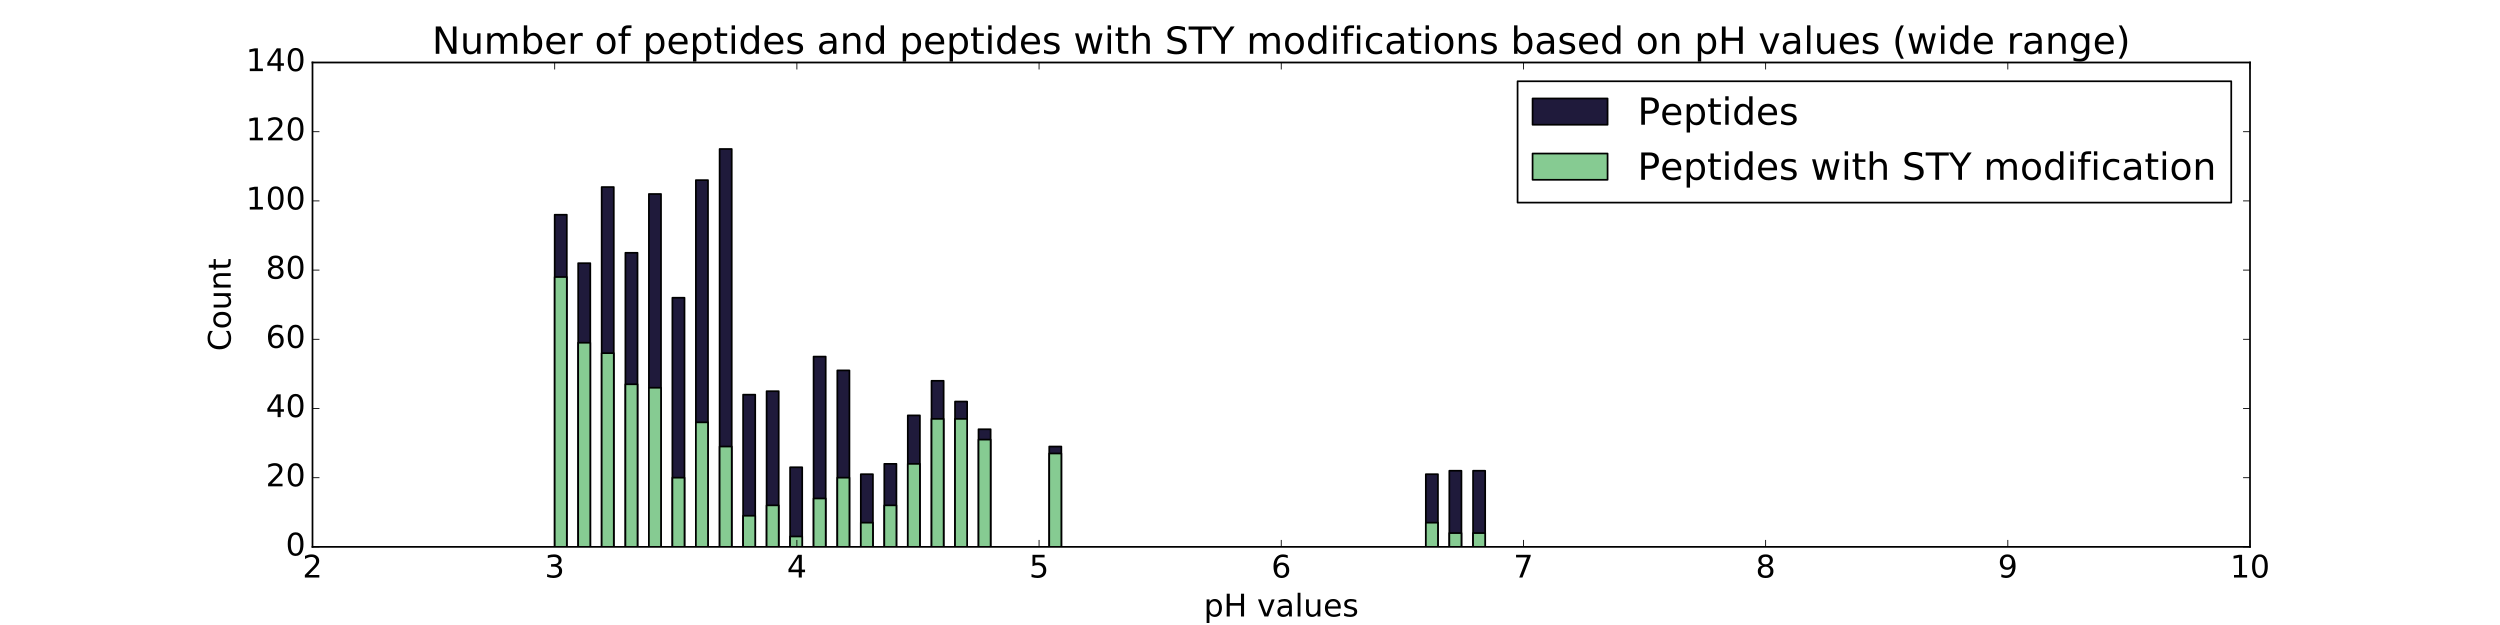 <?xml version="1.0" encoding="utf-8" standalone="no"?>
<!DOCTYPE svg PUBLIC "-//W3C//DTD SVG 1.1//EN"
  "http://www.w3.org/Graphics/SVG/1.1/DTD/svg11.dtd">
<!-- Created with matplotlib (http://matplotlib.org/) -->
<svg height="360pt" version="1.1" viewBox="0 0 1440 360" width="1440pt" xmlns="http://www.w3.org/2000/svg" xmlns:xlink="http://www.w3.org/1999/xlink">
 <defs>
  <style type="text/css">
*{stroke-linecap:butt;stroke-linejoin:round;stroke-miterlimit:100000;}
  </style>
 </defs>
 <g id="figure_1">
  <g id="patch_1">
   <path d="M 0 360 
L 1440 360 
L 1440 0 
L 0 0 
z
" style="fill:#ffffff;"/>
  </g>
  <g id="axes_1">
   <g id="patch_2">
    <path d="M 180 315 
L 1296 315 
L 1296 36 
L 180 36 
z
" style="fill:#ffffff;"/>
   </g>
   <g id="patch_3">
    <path clip-path="url(#p0c23fe04a4)" d="M 319.5 315 
L 326.475 315 
L 326.475 123.686 
L 319.5 123.686 
z
" style="fill:#1f1a3b;stroke:#000000;stroke-linejoin:miter;"/>
   </g>
   <g id="patch_4">
    <path clip-path="url(#p0c23fe04a4)" d="M 333.031 315 
L 340.007 315 
L 340.007 151.586 
L 333.031 151.586 
z
" style="fill:#1f1a3b;stroke:#000000;stroke-linejoin:miter;"/>
   </g>
   <g id="patch_5">
    <path clip-path="url(#p0c23fe04a4)" d="M 346.563 315 
L 353.538 315 
L 353.538 107.743 
L 346.563 107.743 
z
" style="fill:#1f1a3b;stroke:#000000;stroke-linejoin:miter;"/>
   </g>
   <g id="patch_6">
    <path clip-path="url(#p0c23fe04a4)" d="M 360.234 315 
L 367.209 315 
L 367.209 145.607 
L 360.234 145.607 
z
" style="fill:#1f1a3b;stroke:#000000;stroke-linejoin:miter;"/>
   </g>
   <g id="patch_7">
    <path clip-path="url(#p0c23fe04a4)" d="M 373.765 315 
L 380.74 315 
L 380.74 111.729 
L 373.765 111.729 
z
" style="fill:#1f1a3b;stroke:#000000;stroke-linejoin:miter;"/>
   </g>
   <g id="patch_8">
    <path clip-path="url(#p0c23fe04a4)" d="M 387.297 315 
L 394.272 315 
L 394.272 171.514 
L 387.297 171.514 
z
" style="fill:#1f1a3b;stroke:#000000;stroke-linejoin:miter;"/>
   </g>
   <g id="patch_9">
    <path clip-path="url(#p0c23fe04a4)" d="M 400.829 315 
L 407.803 315 
L 407.803 103.757 
L 400.829 103.757 
z
" style="fill:#1f1a3b;stroke:#000000;stroke-linejoin:miter;"/>
   </g>
   <g id="patch_10">
    <path clip-path="url(#p0c23fe04a4)" d="M 414.5 315 
L 421.474 315 
L 421.474 85.821 
L 414.5 85.821 
z
" style="fill:#1f1a3b;stroke:#000000;stroke-linejoin:miter;"/>
   </g>
   <g id="patch_11">
    <path clip-path="url(#p0c23fe04a4)" d="M 428.031 315 
L 435.006 315 
L 435.006 227.314 
L 428.031 227.314 
z
" style="fill:#1f1a3b;stroke:#000000;stroke-linejoin:miter;"/>
   </g>
   <g id="patch_12">
    <path clip-path="url(#p0c23fe04a4)" d="M 441.562 315 
L 448.538 315 
L 448.538 225.321 
L 441.562 225.321 
z
" style="fill:#1f1a3b;stroke:#000000;stroke-linejoin:miter;"/>
   </g>
   <g id="patch_13">
    <path clip-path="url(#p0c23fe04a4)" d="M 455.094 315 
L 462.069 315 
L 462.069 269.164 
L 455.094 269.164 
z
" style="fill:#1f1a3b;stroke:#000000;stroke-linejoin:miter;"/>
   </g>
   <g id="patch_14">
    <path clip-path="url(#p0c23fe04a4)" d="M 468.625 315 
L 475.601 315 
L 475.601 205.393 
L 468.625 205.393 
z
" style="fill:#1f1a3b;stroke:#000000;stroke-linejoin:miter;"/>
   </g>
   <g id="patch_15">
    <path clip-path="url(#p0c23fe04a4)" d="M 482.296 315 
L 489.272 315 
L 489.272 213.364 
L 482.296 213.364 
z
" style="fill:#1f1a3b;stroke:#000000;stroke-linejoin:miter;"/>
   </g>
   <g id="patch_16">
    <path clip-path="url(#p0c23fe04a4)" d="M 495.828 315 
L 502.803 315 
L 502.803 273.15 
L 495.828 273.15 
z
" style="fill:#1f1a3b;stroke:#000000;stroke-linejoin:miter;"/>
   </g>
   <g id="patch_17">
    <path clip-path="url(#p0c23fe04a4)" d="M 509.36 315 
L 516.335 315 
L 516.335 267.171 
L 509.36 267.171 
z
" style="fill:#1f1a3b;stroke:#000000;stroke-linejoin:miter;"/>
   </g>
   <g id="patch_18">
    <path clip-path="url(#p0c23fe04a4)" d="M 522.891 315 
L 529.866 315 
L 529.866 239.271 
L 522.891 239.271 
z
" style="fill:#1f1a3b;stroke:#000000;stroke-linejoin:miter;"/>
   </g>
   <g id="patch_19">
    <path clip-path="url(#p0c23fe04a4)" d="M 536.562 315 
L 543.537 315 
L 543.537 219.343 
L 536.562 219.343 
z
" style="fill:#1f1a3b;stroke:#000000;stroke-linejoin:miter;"/>
   </g>
   <g id="patch_20">
    <path clip-path="url(#p0c23fe04a4)" d="M 550.093 315 
L 557.068 315 
L 557.068 231.3 
L 550.093 231.3 
z
" style="fill:#1f1a3b;stroke:#000000;stroke-linejoin:miter;"/>
   </g>
   <g id="patch_21">
    <path clip-path="url(#p0c23fe04a4)" d="M 563.625 315 
L 570.6 315 
L 570.6 247.243 
L 563.625 247.243 
z
" style="fill:#1f1a3b;stroke:#000000;stroke-linejoin:miter;"/>
   </g>
   <g id="patch_22">
    <path clip-path="url(#p0c23fe04a4)" d="M 577.157 315 
L 584.131 315 
L 584.131 315 
L 577.157 315 
z
" style="fill:#1f1a3b;stroke:#000000;stroke-linejoin:miter;"/>
   </g>
   <g id="patch_23">
    <path clip-path="url(#p0c23fe04a4)" d="M 590.688 315 
L 597.663 315 
L 597.663 315 
L 590.688 315 
z
" style="fill:#1f1a3b;stroke:#000000;stroke-linejoin:miter;"/>
   </g>
   <g id="patch_24">
    <path clip-path="url(#p0c23fe04a4)" d="M 604.359 315 
L 611.334 315 
L 611.334 257.207 
L 604.359 257.207 
z
" style="fill:#1f1a3b;stroke:#000000;stroke-linejoin:miter;"/>
   </g>
   <g id="patch_25">
    <path clip-path="url(#p0c23fe04a4)" d="M 617.89 315 
L 624.865 315 
L 624.865 315 
L 617.89 315 
z
" style="fill:#1f1a3b;stroke:#000000;stroke-linejoin:miter;"/>
   </g>
   <g id="patch_26">
    <path clip-path="url(#p0c23fe04a4)" d="M 631.422 315 
L 638.397 315 
L 638.397 315 
L 631.422 315 
z
" style="fill:#1f1a3b;stroke:#000000;stroke-linejoin:miter;"/>
   </g>
   <g id="patch_27">
    <path clip-path="url(#p0c23fe04a4)" d="M 644.953 315 
L 651.928 315 
L 651.928 315 
L 644.953 315 
z
" style="fill:#1f1a3b;stroke:#000000;stroke-linejoin:miter;"/>
   </g>
   <g id="patch_28">
    <path clip-path="url(#p0c23fe04a4)" d="M 658.625 315 
L 665.6 315 
L 665.6 315 
L 658.625 315 
z
" style="fill:#1f1a3b;stroke:#000000;stroke-linejoin:miter;"/>
   </g>
   <g id="patch_29">
    <path clip-path="url(#p0c23fe04a4)" d="M 672.156 315 
L 679.131 315 
L 679.131 315 
L 672.156 315 
z
" style="fill:#1f1a3b;stroke:#000000;stroke-linejoin:miter;"/>
   </g>
   <g id="patch_30">
    <path clip-path="url(#p0c23fe04a4)" d="M 685.688 315 
L 692.663 315 
L 692.663 315 
L 685.688 315 
z
" style="fill:#1f1a3b;stroke:#000000;stroke-linejoin:miter;"/>
   </g>
   <g id="patch_31">
    <path clip-path="url(#p0c23fe04a4)" d="M 699.219 315 
L 706.194 315 
L 706.194 315 
L 699.219 315 
z
" style="fill:#1f1a3b;stroke:#000000;stroke-linejoin:miter;"/>
   </g>
   <g id="patch_32">
    <path clip-path="url(#p0c23fe04a4)" d="M 712.75 315 
L 719.726 315 
L 719.726 315 
L 712.75 315 
z
" style="fill:#1f1a3b;stroke:#000000;stroke-linejoin:miter;"/>
   </g>
   <g id="patch_33">
    <path clip-path="url(#p0c23fe04a4)" d="M 726.422 315 
L 733.396 315 
L 733.396 315 
L 726.422 315 
z
" style="fill:#1f1a3b;stroke:#000000;stroke-linejoin:miter;"/>
   </g>
   <g id="patch_34">
    <path clip-path="url(#p0c23fe04a4)" d="M 739.953 315 
L 746.928 315 
L 746.928 315 
L 739.953 315 
z
" style="fill:#1f1a3b;stroke:#000000;stroke-linejoin:miter;"/>
   </g>
   <g id="patch_35">
    <path clip-path="url(#p0c23fe04a4)" d="M 753.485 315 
L 760.46 315 
L 760.46 315 
L 753.485 315 
z
" style="fill:#1f1a3b;stroke:#000000;stroke-linejoin:miter;"/>
   </g>
   <g id="patch_36">
    <path clip-path="url(#p0c23fe04a4)" d="M 767.016 315 
L 773.991 315 
L 773.991 315 
L 767.016 315 
z
" style="fill:#1f1a3b;stroke:#000000;stroke-linejoin:miter;"/>
   </g>
   <g id="patch_37">
    <path clip-path="url(#p0c23fe04a4)" d="M 780.687 315 
L 787.662 315 
L 787.662 315 
L 780.687 315 
z
" style="fill:#1f1a3b;stroke:#000000;stroke-linejoin:miter;"/>
   </g>
   <g id="patch_38">
    <path clip-path="url(#p0c23fe04a4)" d="M 794.218 315 
L 801.193 315 
L 801.193 315 
L 794.218 315 
z
" style="fill:#1f1a3b;stroke:#000000;stroke-linejoin:miter;"/>
   </g>
   <g id="patch_39">
    <path clip-path="url(#p0c23fe04a4)" d="M 807.75 315 
L 814.725 315 
L 814.725 315 
L 807.75 315 
z
" style="fill:#1f1a3b;stroke:#000000;stroke-linejoin:miter;"/>
   </g>
   <g id="patch_40">
    <path clip-path="url(#p0c23fe04a4)" d="M 821.282 315 
L 828.256 315 
L 828.256 273.15 
L 821.282 273.15 
z
" style="fill:#1f1a3b;stroke:#000000;stroke-linejoin:miter;"/>
   </g>
   <g id="patch_41">
    <path clip-path="url(#p0c23fe04a4)" d="M 834.813 315 
L 841.788 315 
L 841.788 271.157 
L 834.813 271.157 
z
" style="fill:#1f1a3b;stroke:#000000;stroke-linejoin:miter;"/>
   </g>
   <g id="patch_42">
    <path clip-path="url(#p0c23fe04a4)" d="M 848.484 315 
L 855.459 315 
L 855.459 271.157 
L 848.484 271.157 
z
" style="fill:#1f1a3b;stroke:#000000;stroke-linejoin:miter;"/>
   </g>
   <g id="patch_43">
    <path clip-path="url(#p0c23fe04a4)" d="M 862.015 315 
L 868.99 315 
L 868.99 315 
L 862.015 315 
z
" style="fill:#1f1a3b;stroke:#000000;stroke-linejoin:miter;"/>
   </g>
   <g id="patch_44">
    <path clip-path="url(#p0c23fe04a4)" d="M 875.547 315 
L 882.522 315 
L 882.522 315 
L 875.547 315 
z
" style="fill:#1f1a3b;stroke:#000000;stroke-linejoin:miter;"/>
   </g>
   <g id="patch_45">
    <path clip-path="url(#p0c23fe04a4)" d="M 889.078 315 
L 896.053 315 
L 896.053 315 
L 889.078 315 
z
" style="fill:#1f1a3b;stroke:#000000;stroke-linejoin:miter;"/>
   </g>
   <g id="patch_46">
    <path clip-path="url(#p0c23fe04a4)" d="M 902.75 315 
L 909.725 315 
L 909.725 315 
L 902.75 315 
z
" style="fill:#1f1a3b;stroke:#000000;stroke-linejoin:miter;"/>
   </g>
   <g id="patch_47">
    <path clip-path="url(#p0c23fe04a4)" d="M 916.281 315 
L 923.256 315 
L 923.256 315 
L 916.281 315 
z
" style="fill:#1f1a3b;stroke:#000000;stroke-linejoin:miter;"/>
   </g>
   <g id="patch_48">
    <path clip-path="url(#p0c23fe04a4)" d="M 929.812 315 
L 936.788 315 
L 936.788 315 
L 929.812 315 
z
" style="fill:#1f1a3b;stroke:#000000;stroke-linejoin:miter;"/>
   </g>
   <g id="patch_49">
    <path clip-path="url(#p0c23fe04a4)" d="M 943.344 315 
L 950.319 315 
L 950.319 315 
L 943.344 315 
z
" style="fill:#1f1a3b;stroke:#000000;stroke-linejoin:miter;"/>
   </g>
   <g id="patch_50">
    <path clip-path="url(#p0c23fe04a4)" d="M 956.875 315 
L 963.851 315 
L 963.851 315 
L 956.875 315 
z
" style="fill:#1f1a3b;stroke:#000000;stroke-linejoin:miter;"/>
   </g>
   <g id="patch_51">
    <path clip-path="url(#p0c23fe04a4)" d="M 970.547 315 
L 977.521 315 
L 977.521 315 
L 970.547 315 
z
" style="fill:#1f1a3b;stroke:#000000;stroke-linejoin:miter;"/>
   </g>
   <g id="patch_52">
    <path clip-path="url(#p0c23fe04a4)" d="M 984.078 315 
L 991.053 315 
L 991.053 315 
L 984.078 315 
z
" style="fill:#1f1a3b;stroke:#000000;stroke-linejoin:miter;"/>
   </g>
   <g id="patch_53">
    <path clip-path="url(#p0c23fe04a4)" d="M 997.61 315 
L 1004.585 315 
L 1004.585 315 
L 997.61 315 
z
" style="fill:#1f1a3b;stroke:#000000;stroke-linejoin:miter;"/>
   </g>
   <g id="patch_54">
    <path clip-path="url(#p0c23fe04a4)" d="M 1011.141 315 
L 1018.116 315 
L 1018.116 315 
L 1011.141 315 
z
" style="fill:#1f1a3b;stroke:#000000;stroke-linejoin:miter;"/>
   </g>
   <g id="patch_55">
    <path clip-path="url(#p0c23fe04a4)" d="M 1024.812 315 
L 1031.787 315 
L 1031.787 315 
L 1024.812 315 
z
" style="fill:#1f1a3b;stroke:#000000;stroke-linejoin:miter;"/>
   </g>
   <g id="patch_56">
    <path clip-path="url(#p0c23fe04a4)" d="M 1038.343 315 
L 1045.319 315 
L 1045.319 315 
L 1038.343 315 
z
" style="fill:#1f1a3b;stroke:#000000;stroke-linejoin:miter;"/>
   </g>
   <g id="patch_57">
    <path clip-path="url(#p0c23fe04a4)" d="M 1051.875 315 
L 1058.85 315 
L 1058.85 315 
L 1051.875 315 
z
" style="fill:#1f1a3b;stroke:#000000;stroke-linejoin:miter;"/>
   </g>
   <g id="patch_58">
    <path clip-path="url(#p0c23fe04a4)" d="M 1065.407 315 
L 1072.381 315 
L 1072.381 315 
L 1065.407 315 
z
" style="fill:#1f1a3b;stroke:#000000;stroke-linejoin:miter;"/>
   </g>
   <g id="patch_59">
    <path clip-path="url(#p0c23fe04a4)" d="M 1078.938 315 
L 1085.913 315 
L 1085.913 315 
L 1078.938 315 
z
" style="fill:#1f1a3b;stroke:#000000;stroke-linejoin:miter;"/>
   </g>
   <g id="patch_60">
    <path clip-path="url(#p0c23fe04a4)" d="M 1092.609 315 
L 1099.584 315 
L 1099.584 315 
L 1092.609 315 
z
" style="fill:#1f1a3b;stroke:#000000;stroke-linejoin:miter;"/>
   </g>
   <g id="patch_61">
    <path clip-path="url(#p0c23fe04a4)" d="M 1106.14 315 
L 1113.116 315 
L 1113.116 315 
L 1106.14 315 
z
" style="fill:#1f1a3b;stroke:#000000;stroke-linejoin:miter;"/>
   </g>
   <g id="patch_62">
    <path clip-path="url(#p0c23fe04a4)" d="M 1119.672 315 
L 1126.647 315 
L 1126.647 315 
L 1119.672 315 
z
" style="fill:#1f1a3b;stroke:#000000;stroke-linejoin:miter;"/>
   </g>
   <g id="patch_63">
    <path clip-path="url(#p0c23fe04a4)" d="M 319.5 315 
L 326.475 315 
L 326.475 159.557 
L 319.5 159.557 
z
" style="fill:#86cb92;stroke:#000000;stroke-linejoin:miter;"/>
   </g>
   <g id="patch_64">
    <path clip-path="url(#p0c23fe04a4)" d="M 333.031 315 
L 340.007 315 
L 340.007 197.421 
L 333.031 197.421 
z
" style="fill:#86cb92;stroke:#000000;stroke-linejoin:miter;"/>
   </g>
   <g id="patch_65">
    <path clip-path="url(#p0c23fe04a4)" d="M 346.563 315 
L 353.538 315 
L 353.538 203.4 
L 346.563 203.4 
z
" style="fill:#86cb92;stroke:#000000;stroke-linejoin:miter;"/>
   </g>
   <g id="patch_66">
    <path clip-path="url(#p0c23fe04a4)" d="M 360.234 315 
L 367.209 315 
L 367.209 221.336 
L 360.234 221.336 
z
" style="fill:#86cb92;stroke:#000000;stroke-linejoin:miter;"/>
   </g>
   <g id="patch_67">
    <path clip-path="url(#p0c23fe04a4)" d="M 373.765 315 
L 380.74 315 
L 380.74 223.329 
L 373.765 223.329 
z
" style="fill:#86cb92;stroke:#000000;stroke-linejoin:miter;"/>
   </g>
   <g id="patch_68">
    <path clip-path="url(#p0c23fe04a4)" d="M 387.297 315 
L 394.272 315 
L 394.272 275.143 
L 387.297 275.143 
z
" style="fill:#86cb92;stroke:#000000;stroke-linejoin:miter;"/>
   </g>
   <g id="patch_69">
    <path clip-path="url(#p0c23fe04a4)" d="M 400.829 315 
L 407.803 315 
L 407.803 243.257 
L 400.829 243.257 
z
" style="fill:#86cb92;stroke:#000000;stroke-linejoin:miter;"/>
   </g>
   <g id="patch_70">
    <path clip-path="url(#p0c23fe04a4)" d="M 414.5 315 
L 421.474 315 
L 421.474 257.207 
L 414.5 257.207 
z
" style="fill:#86cb92;stroke:#000000;stroke-linejoin:miter;"/>
   </g>
   <g id="patch_71">
    <path clip-path="url(#p0c23fe04a4)" d="M 428.031 315 
L 435.006 315 
L 435.006 297.064 
L 428.031 297.064 
z
" style="fill:#86cb92;stroke:#000000;stroke-linejoin:miter;"/>
   </g>
   <g id="patch_72">
    <path clip-path="url(#p0c23fe04a4)" d="M 441.562 315 
L 448.538 315 
L 448.538 291.086 
L 441.562 291.086 
z
" style="fill:#86cb92;stroke:#000000;stroke-linejoin:miter;"/>
   </g>
   <g id="patch_73">
    <path clip-path="url(#p0c23fe04a4)" d="M 455.094 315 
L 462.069 315 
L 462.069 309.021 
L 455.094 309.021 
z
" style="fill:#86cb92;stroke:#000000;stroke-linejoin:miter;"/>
   </g>
   <g id="patch_74">
    <path clip-path="url(#p0c23fe04a4)" d="M 468.625 315 
L 475.601 315 
L 475.601 287.1 
L 468.625 287.1 
z
" style="fill:#86cb92;stroke:#000000;stroke-linejoin:miter;"/>
   </g>
   <g id="patch_75">
    <path clip-path="url(#p0c23fe04a4)" d="M 482.296 315 
L 489.272 315 
L 489.272 275.143 
L 482.296 275.143 
z
" style="fill:#86cb92;stroke:#000000;stroke-linejoin:miter;"/>
   </g>
   <g id="patch_76">
    <path clip-path="url(#p0c23fe04a4)" d="M 495.828 315 
L 502.803 315 
L 502.803 301.05 
L 495.828 301.05 
z
" style="fill:#86cb92;stroke:#000000;stroke-linejoin:miter;"/>
   </g>
   <g id="patch_77">
    <path clip-path="url(#p0c23fe04a4)" d="M 509.36 315 
L 516.335 315 
L 516.335 291.086 
L 509.36 291.086 
z
" style="fill:#86cb92;stroke:#000000;stroke-linejoin:miter;"/>
   </g>
   <g id="patch_78">
    <path clip-path="url(#p0c23fe04a4)" d="M 522.891 315 
L 529.866 315 
L 529.866 267.171 
L 522.891 267.171 
z
" style="fill:#86cb92;stroke:#000000;stroke-linejoin:miter;"/>
   </g>
   <g id="patch_79">
    <path clip-path="url(#p0c23fe04a4)" d="M 536.562 315 
L 543.537 315 
L 543.537 241.264 
L 536.562 241.264 
z
" style="fill:#86cb92;stroke:#000000;stroke-linejoin:miter;"/>
   </g>
   <g id="patch_80">
    <path clip-path="url(#p0c23fe04a4)" d="M 550.093 315 
L 557.068 315 
L 557.068 241.264 
L 550.093 241.264 
z
" style="fill:#86cb92;stroke:#000000;stroke-linejoin:miter;"/>
   </g>
   <g id="patch_81">
    <path clip-path="url(#p0c23fe04a4)" d="M 563.625 315 
L 570.6 315 
L 570.6 253.221 
L 563.625 253.221 
z
" style="fill:#86cb92;stroke:#000000;stroke-linejoin:miter;"/>
   </g>
   <g id="patch_82">
    <path clip-path="url(#p0c23fe04a4)" d="M 577.157 315 
L 584.131 315 
L 584.131 315 
L 577.157 315 
z
" style="fill:#86cb92;stroke:#000000;stroke-linejoin:miter;"/>
   </g>
   <g id="patch_83">
    <path clip-path="url(#p0c23fe04a4)" d="M 590.688 315 
L 597.663 315 
L 597.663 315 
L 590.688 315 
z
" style="fill:#86cb92;stroke:#000000;stroke-linejoin:miter;"/>
   </g>
   <g id="patch_84">
    <path clip-path="url(#p0c23fe04a4)" d="M 604.359 315 
L 611.334 315 
L 611.334 261.193 
L 604.359 261.193 
z
" style="fill:#86cb92;stroke:#000000;stroke-linejoin:miter;"/>
   </g>
   <g id="patch_85">
    <path clip-path="url(#p0c23fe04a4)" d="M 617.89 315 
L 624.865 315 
L 624.865 315 
L 617.89 315 
z
" style="fill:#86cb92;stroke:#000000;stroke-linejoin:miter;"/>
   </g>
   <g id="patch_86">
    <path clip-path="url(#p0c23fe04a4)" d="M 631.422 315 
L 638.397 315 
L 638.397 315 
L 631.422 315 
z
" style="fill:#86cb92;stroke:#000000;stroke-linejoin:miter;"/>
   </g>
   <g id="patch_87">
    <path clip-path="url(#p0c23fe04a4)" d="M 644.953 315 
L 651.928 315 
L 651.928 315 
L 644.953 315 
z
" style="fill:#86cb92;stroke:#000000;stroke-linejoin:miter;"/>
   </g>
   <g id="patch_88">
    <path clip-path="url(#p0c23fe04a4)" d="M 658.625 315 
L 665.6 315 
L 665.6 315 
L 658.625 315 
z
" style="fill:#86cb92;stroke:#000000;stroke-linejoin:miter;"/>
   </g>
   <g id="patch_89">
    <path clip-path="url(#p0c23fe04a4)" d="M 672.156 315 
L 679.131 315 
L 679.131 315 
L 672.156 315 
z
" style="fill:#86cb92;stroke:#000000;stroke-linejoin:miter;"/>
   </g>
   <g id="patch_90">
    <path clip-path="url(#p0c23fe04a4)" d="M 685.688 315 
L 692.663 315 
L 692.663 315 
L 685.688 315 
z
" style="fill:#86cb92;stroke:#000000;stroke-linejoin:miter;"/>
   </g>
   <g id="patch_91">
    <path clip-path="url(#p0c23fe04a4)" d="M 699.219 315 
L 706.194 315 
L 706.194 315 
L 699.219 315 
z
" style="fill:#86cb92;stroke:#000000;stroke-linejoin:miter;"/>
   </g>
   <g id="patch_92">
    <path clip-path="url(#p0c23fe04a4)" d="M 712.75 315 
L 719.726 315 
L 719.726 315 
L 712.75 315 
z
" style="fill:#86cb92;stroke:#000000;stroke-linejoin:miter;"/>
   </g>
   <g id="patch_93">
    <path clip-path="url(#p0c23fe04a4)" d="M 726.422 315 
L 733.396 315 
L 733.396 315 
L 726.422 315 
z
" style="fill:#86cb92;stroke:#000000;stroke-linejoin:miter;"/>
   </g>
   <g id="patch_94">
    <path clip-path="url(#p0c23fe04a4)" d="M 739.953 315 
L 746.928 315 
L 746.928 315 
L 739.953 315 
z
" style="fill:#86cb92;stroke:#000000;stroke-linejoin:miter;"/>
   </g>
   <g id="patch_95">
    <path clip-path="url(#p0c23fe04a4)" d="M 753.485 315 
L 760.46 315 
L 760.46 315 
L 753.485 315 
z
" style="fill:#86cb92;stroke:#000000;stroke-linejoin:miter;"/>
   </g>
   <g id="patch_96">
    <path clip-path="url(#p0c23fe04a4)" d="M 767.016 315 
L 773.991 315 
L 773.991 315 
L 767.016 315 
z
" style="fill:#86cb92;stroke:#000000;stroke-linejoin:miter;"/>
   </g>
   <g id="patch_97">
    <path clip-path="url(#p0c23fe04a4)" d="M 780.687 315 
L 787.662 315 
L 787.662 315 
L 780.687 315 
z
" style="fill:#86cb92;stroke:#000000;stroke-linejoin:miter;"/>
   </g>
   <g id="patch_98">
    <path clip-path="url(#p0c23fe04a4)" d="M 794.218 315 
L 801.193 315 
L 801.193 315 
L 794.218 315 
z
" style="fill:#86cb92;stroke:#000000;stroke-linejoin:miter;"/>
   </g>
   <g id="patch_99">
    <path clip-path="url(#p0c23fe04a4)" d="M 807.75 315 
L 814.725 315 
L 814.725 315 
L 807.75 315 
z
" style="fill:#86cb92;stroke:#000000;stroke-linejoin:miter;"/>
   </g>
   <g id="patch_100">
    <path clip-path="url(#p0c23fe04a4)" d="M 821.282 315 
L 828.256 315 
L 828.256 301.05 
L 821.282 301.05 
z
" style="fill:#86cb92;stroke:#000000;stroke-linejoin:miter;"/>
   </g>
   <g id="patch_101">
    <path clip-path="url(#p0c23fe04a4)" d="M 834.813 315 
L 841.788 315 
L 841.788 307.029 
L 834.813 307.029 
z
" style="fill:#86cb92;stroke:#000000;stroke-linejoin:miter;"/>
   </g>
   <g id="patch_102">
    <path clip-path="url(#p0c23fe04a4)" d="M 848.484 315 
L 855.459 315 
L 855.459 307.029 
L 848.484 307.029 
z
" style="fill:#86cb92;stroke:#000000;stroke-linejoin:miter;"/>
   </g>
   <g id="patch_103">
    <path clip-path="url(#p0c23fe04a4)" d="M 862.015 315 
L 868.99 315 
L 868.99 315 
L 862.015 315 
z
" style="fill:#86cb92;stroke:#000000;stroke-linejoin:miter;"/>
   </g>
   <g id="patch_104">
    <path clip-path="url(#p0c23fe04a4)" d="M 875.547 315 
L 882.522 315 
L 882.522 315 
L 875.547 315 
z
" style="fill:#86cb92;stroke:#000000;stroke-linejoin:miter;"/>
   </g>
   <g id="patch_105">
    <path clip-path="url(#p0c23fe04a4)" d="M 889.078 315 
L 896.053 315 
L 896.053 315 
L 889.078 315 
z
" style="fill:#86cb92;stroke:#000000;stroke-linejoin:miter;"/>
   </g>
   <g id="patch_106">
    <path clip-path="url(#p0c23fe04a4)" d="M 902.75 315 
L 909.725 315 
L 909.725 315 
L 902.75 315 
z
" style="fill:#86cb92;stroke:#000000;stroke-linejoin:miter;"/>
   </g>
   <g id="patch_107">
    <path clip-path="url(#p0c23fe04a4)" d="M 916.281 315 
L 923.256 315 
L 923.256 315 
L 916.281 315 
z
" style="fill:#86cb92;stroke:#000000;stroke-linejoin:miter;"/>
   </g>
   <g id="patch_108">
    <path clip-path="url(#p0c23fe04a4)" d="M 929.812 315 
L 936.788 315 
L 936.788 315 
L 929.812 315 
z
" style="fill:#86cb92;stroke:#000000;stroke-linejoin:miter;"/>
   </g>
   <g id="patch_109">
    <path clip-path="url(#p0c23fe04a4)" d="M 943.344 315 
L 950.319 315 
L 950.319 315 
L 943.344 315 
z
" style="fill:#86cb92;stroke:#000000;stroke-linejoin:miter;"/>
   </g>
   <g id="patch_110">
    <path clip-path="url(#p0c23fe04a4)" d="M 956.875 315 
L 963.851 315 
L 963.851 315 
L 956.875 315 
z
" style="fill:#86cb92;stroke:#000000;stroke-linejoin:miter;"/>
   </g>
   <g id="patch_111">
    <path clip-path="url(#p0c23fe04a4)" d="M 970.547 315 
L 977.521 315 
L 977.521 315 
L 970.547 315 
z
" style="fill:#86cb92;stroke:#000000;stroke-linejoin:miter;"/>
   </g>
   <g id="patch_112">
    <path clip-path="url(#p0c23fe04a4)" d="M 984.078 315 
L 991.053 315 
L 991.053 315 
L 984.078 315 
z
" style="fill:#86cb92;stroke:#000000;stroke-linejoin:miter;"/>
   </g>
   <g id="patch_113">
    <path clip-path="url(#p0c23fe04a4)" d="M 997.61 315 
L 1004.585 315 
L 1004.585 315 
L 997.61 315 
z
" style="fill:#86cb92;stroke:#000000;stroke-linejoin:miter;"/>
   </g>
   <g id="patch_114">
    <path clip-path="url(#p0c23fe04a4)" d="M 1011.141 315 
L 1018.116 315 
L 1018.116 315 
L 1011.141 315 
z
" style="fill:#86cb92;stroke:#000000;stroke-linejoin:miter;"/>
   </g>
   <g id="patch_115">
    <path clip-path="url(#p0c23fe04a4)" d="M 1024.812 315 
L 1031.787 315 
L 1031.787 315 
L 1024.812 315 
z
" style="fill:#86cb92;stroke:#000000;stroke-linejoin:miter;"/>
   </g>
   <g id="patch_116">
    <path clip-path="url(#p0c23fe04a4)" d="M 1038.343 315 
L 1045.319 315 
L 1045.319 315 
L 1038.343 315 
z
" style="fill:#86cb92;stroke:#000000;stroke-linejoin:miter;"/>
   </g>
   <g id="patch_117">
    <path clip-path="url(#p0c23fe04a4)" d="M 1051.875 315 
L 1058.85 315 
L 1058.85 315 
L 1051.875 315 
z
" style="fill:#86cb92;stroke:#000000;stroke-linejoin:miter;"/>
   </g>
   <g id="patch_118">
    <path clip-path="url(#p0c23fe04a4)" d="M 1065.407 315 
L 1072.381 315 
L 1072.381 315 
L 1065.407 315 
z
" style="fill:#86cb92;stroke:#000000;stroke-linejoin:miter;"/>
   </g>
   <g id="patch_119">
    <path clip-path="url(#p0c23fe04a4)" d="M 1078.938 315 
L 1085.913 315 
L 1085.913 315 
L 1078.938 315 
z
" style="fill:#86cb92;stroke:#000000;stroke-linejoin:miter;"/>
   </g>
   <g id="patch_120">
    <path clip-path="url(#p0c23fe04a4)" d="M 1092.609 315 
L 1099.584 315 
L 1099.584 315 
L 1092.609 315 
z
" style="fill:#86cb92;stroke:#000000;stroke-linejoin:miter;"/>
   </g>
   <g id="patch_121">
    <path clip-path="url(#p0c23fe04a4)" d="M 1106.14 315 
L 1113.116 315 
L 1113.116 315 
L 1106.14 315 
z
" style="fill:#86cb92;stroke:#000000;stroke-linejoin:miter;"/>
   </g>
   <g id="patch_122">
    <path clip-path="url(#p0c23fe04a4)" d="M 1119.672 315 
L 1126.647 315 
L 1126.647 315 
L 1119.672 315 
z
" style="fill:#86cb92;stroke:#000000;stroke-linejoin:miter;"/>
   </g>
   <g id="patch_123">
    <path d="M 180 315 
L 180 36 
" style="fill:none;stroke:#000000;stroke-linecap:square;stroke-linejoin:miter;"/>
   </g>
   <g id="patch_124">
    <path d="M 180 315 
L 1296 315 
" style="fill:none;stroke:#000000;stroke-linecap:square;stroke-linejoin:miter;"/>
   </g>
   <g id="patch_125">
    <path d="M 180 36 
L 1296 36 
" style="fill:none;stroke:#000000;stroke-linecap:square;stroke-linejoin:miter;"/>
   </g>
   <g id="patch_126">
    <path d="M 1296 315 
L 1296 36 
" style="fill:none;stroke:#000000;stroke-linecap:square;stroke-linejoin:miter;"/>
   </g>
   <g id="matplotlib.axis_1">
    <g id="xtick_1">
     <g id="line2d_1">
      <defs>
       <path d="M 0 0 
L 0 -4 
" id="m5b30c340de" style="stroke:#000000;stroke-width:0.5;"/>
      </defs>
      <g>
       <use style="stroke:#000000;stroke-width:0.5;" x="180.0" xlink:href="#m5b30c340de" y="315.0"/>
      </g>
     </g>
     <g id="line2d_2">
      <defs>
       <path d="M 0 0 
L 0 4 
" id="mc7f92a5052" style="stroke:#000000;stroke-width:0.5;"/>
      </defs>
      <g>
       <use style="stroke:#000000;stroke-width:0.5;" x="180.0" xlink:href="#mc7f92a5052" y="36.0"/>
      </g>
     </g>
     <g id="text_1">
      <!-- 2 -->
      <defs>
       <path d="M 19.188 8.297 
L 53.609 8.297 
L 53.609 0 
L 7.328 0 
L 7.328 8.297 
Q 12.938 14.109 22.625 23.891 
Q 32.328 33.688 34.812 36.531 
Q 39.547 41.844 41.422 45.531 
Q 43.312 49.219 43.312 52.781 
Q 43.312 58.594 39.234 62.25 
Q 35.156 65.922 28.609 65.922 
Q 23.969 65.922 18.812 64.312 
Q 13.672 62.703 7.812 59.422 
L 7.812 69.391 
Q 13.766 71.781 18.938 73 
Q 24.125 74.219 28.422 74.219 
Q 39.75 74.219 46.484 68.547 
Q 53.219 62.891 53.219 53.422 
Q 53.219 48.922 51.531 44.891 
Q 49.859 40.875 45.406 35.406 
Q 44.188 33.984 37.641 27.219 
Q 31.109 20.453 19.188 8.297 
" id="BitstreamVeraSans-Roman-32"/>
      </defs>
      <g transform="translate(174.274 332.677)scale(0.18 -0.18)">
       <use xlink:href="#BitstreamVeraSans-Roman-32"/>
      </g>
     </g>
    </g>
    <g id="xtick_2">
     <g id="line2d_3">
      <g>
       <use style="stroke:#000000;stroke-width:0.5;" x="319.5" xlink:href="#m5b30c340de" y="315.0"/>
      </g>
     </g>
     <g id="line2d_4">
      <g>
       <use style="stroke:#000000;stroke-width:0.5;" x="319.5" xlink:href="#mc7f92a5052" y="36.0"/>
      </g>
     </g>
     <g id="text_2">
      <!-- 3 -->
      <defs>
       <path d="M 40.578 39.312 
Q 47.656 37.797 51.625 33 
Q 55.609 28.219 55.609 21.188 
Q 55.609 10.406 48.188 4.484 
Q 40.766 -1.422 27.094 -1.422 
Q 22.516 -1.422 17.656 -0.516 
Q 12.797 0.391 7.625 2.203 
L 7.625 11.719 
Q 11.719 9.328 16.594 8.109 
Q 21.484 6.891 26.812 6.891 
Q 36.078 6.891 40.938 10.547 
Q 45.797 14.203 45.797 21.188 
Q 45.797 27.641 41.281 31.266 
Q 36.766 34.906 28.719 34.906 
L 20.219 34.906 
L 20.219 43.016 
L 29.109 43.016 
Q 36.375 43.016 40.234 45.922 
Q 44.094 48.828 44.094 54.297 
Q 44.094 59.906 40.109 62.906 
Q 36.141 65.922 28.719 65.922 
Q 24.656 65.922 20.016 65.031 
Q 15.375 64.156 9.812 62.312 
L 9.812 71.094 
Q 15.438 72.656 20.344 73.438 
Q 25.25 74.219 29.594 74.219 
Q 40.828 74.219 47.359 69.109 
Q 53.906 64.016 53.906 55.328 
Q 53.906 49.266 50.438 45.094 
Q 46.969 40.922 40.578 39.312 
" id="BitstreamVeraSans-Roman-33"/>
      </defs>
      <g transform="translate(313.774 332.677)scale(0.18 -0.18)">
       <use xlink:href="#BitstreamVeraSans-Roman-33"/>
      </g>
     </g>
    </g>
    <g id="xtick_3">
     <g id="line2d_5">
      <g>
       <use style="stroke:#000000;stroke-width:0.5;" x="459.0" xlink:href="#m5b30c340de" y="315.0"/>
      </g>
     </g>
     <g id="line2d_6">
      <g>
       <use style="stroke:#000000;stroke-width:0.5;" x="459.0" xlink:href="#mc7f92a5052" y="36.0"/>
      </g>
     </g>
     <g id="text_3">
      <!-- 4 -->
      <defs>
       <path d="M 37.797 64.312 
L 12.891 25.391 
L 37.797 25.391 
z
M 35.203 72.906 
L 47.609 72.906 
L 47.609 25.391 
L 58.016 25.391 
L 58.016 17.188 
L 47.609 17.188 
L 47.609 0 
L 37.797 0 
L 37.797 17.188 
L 4.891 17.188 
L 4.891 26.703 
z
" id="BitstreamVeraSans-Roman-34"/>
      </defs>
      <g transform="translate(453.274 332.677)scale(0.18 -0.18)">
       <use xlink:href="#BitstreamVeraSans-Roman-34"/>
      </g>
     </g>
    </g>
    <g id="xtick_4">
     <g id="line2d_7">
      <g>
       <use style="stroke:#000000;stroke-width:0.5;" x="598.5" xlink:href="#m5b30c340de" y="315.0"/>
      </g>
     </g>
     <g id="line2d_8">
      <g>
       <use style="stroke:#000000;stroke-width:0.5;" x="598.5" xlink:href="#mc7f92a5052" y="36.0"/>
      </g>
     </g>
     <g id="text_4">
      <!-- 5 -->
      <defs>
       <path d="M 10.797 72.906 
L 49.516 72.906 
L 49.516 64.594 
L 19.828 64.594 
L 19.828 46.734 
Q 21.969 47.469 24.109 47.828 
Q 26.266 48.188 28.422 48.188 
Q 40.625 48.188 47.75 41.5 
Q 54.891 34.812 54.891 23.391 
Q 54.891 11.625 47.562 5.094 
Q 40.234 -1.422 26.906 -1.422 
Q 22.312 -1.422 17.547 -0.641 
Q 12.797 0.141 7.719 1.703 
L 7.719 11.625 
Q 12.109 9.234 16.797 8.062 
Q 21.484 6.891 26.703 6.891 
Q 35.156 6.891 40.078 11.328 
Q 45.016 15.766 45.016 23.391 
Q 45.016 31 40.078 35.438 
Q 35.156 39.891 26.703 39.891 
Q 22.75 39.891 18.812 39.016 
Q 14.891 38.141 10.797 36.281 
z
" id="BitstreamVeraSans-Roman-35"/>
      </defs>
      <g transform="translate(592.774 332.677)scale(0.18 -0.18)">
       <use xlink:href="#BitstreamVeraSans-Roman-35"/>
      </g>
     </g>
    </g>
    <g id="xtick_5">
     <g id="line2d_9">
      <g>
       <use style="stroke:#000000;stroke-width:0.5;" x="738.0" xlink:href="#m5b30c340de" y="315.0"/>
      </g>
     </g>
     <g id="line2d_10">
      <g>
       <use style="stroke:#000000;stroke-width:0.5;" x="738.0" xlink:href="#mc7f92a5052" y="36.0"/>
      </g>
     </g>
     <g id="text_5">
      <!-- 6 -->
      <defs>
       <path d="M 33.016 40.375 
Q 26.375 40.375 22.484 35.828 
Q 18.609 31.297 18.609 23.391 
Q 18.609 15.531 22.484 10.953 
Q 26.375 6.391 33.016 6.391 
Q 39.656 6.391 43.531 10.953 
Q 47.406 15.531 47.406 23.391 
Q 47.406 31.297 43.531 35.828 
Q 39.656 40.375 33.016 40.375 
M 52.594 71.297 
L 52.594 62.312 
Q 48.875 64.062 45.094 64.984 
Q 41.312 65.922 37.594 65.922 
Q 27.828 65.922 22.672 59.328 
Q 17.531 52.734 16.797 39.406 
Q 19.672 43.656 24.016 45.922 
Q 28.375 48.188 33.594 48.188 
Q 44.578 48.188 50.953 41.516 
Q 57.328 34.859 57.328 23.391 
Q 57.328 12.156 50.688 5.359 
Q 44.047 -1.422 33.016 -1.422 
Q 20.359 -1.422 13.672 8.266 
Q 6.984 17.969 6.984 36.375 
Q 6.984 53.656 15.188 63.938 
Q 23.391 74.219 37.203 74.219 
Q 40.922 74.219 44.703 73.484 
Q 48.484 72.75 52.594 71.297 
" id="BitstreamVeraSans-Roman-36"/>
      </defs>
      <g transform="translate(732.274 332.677)scale(0.18 -0.18)">
       <use xlink:href="#BitstreamVeraSans-Roman-36"/>
      </g>
     </g>
    </g>
    <g id="xtick_6">
     <g id="line2d_11">
      <g>
       <use style="stroke:#000000;stroke-width:0.5;" x="877.5" xlink:href="#m5b30c340de" y="315.0"/>
      </g>
     </g>
     <g id="line2d_12">
      <g>
       <use style="stroke:#000000;stroke-width:0.5;" x="877.5" xlink:href="#mc7f92a5052" y="36.0"/>
      </g>
     </g>
     <g id="text_6">
      <!-- 7 -->
      <defs>
       <path d="M 8.203 72.906 
L 55.078 72.906 
L 55.078 68.703 
L 28.609 0 
L 18.312 0 
L 43.219 64.594 
L 8.203 64.594 
z
" id="BitstreamVeraSans-Roman-37"/>
      </defs>
      <g transform="translate(871.774 332.677)scale(0.18 -0.18)">
       <use xlink:href="#BitstreamVeraSans-Roman-37"/>
      </g>
     </g>
    </g>
    <g id="xtick_7">
     <g id="line2d_13">
      <g>
       <use style="stroke:#000000;stroke-width:0.5;" x="1017.0" xlink:href="#m5b30c340de" y="315.0"/>
      </g>
     </g>
     <g id="line2d_14">
      <g>
       <use style="stroke:#000000;stroke-width:0.5;" x="1017.0" xlink:href="#mc7f92a5052" y="36.0"/>
      </g>
     </g>
     <g id="text_7">
      <!-- 8 -->
      <defs>
       <path d="M 31.781 34.625 
Q 24.75 34.625 20.719 30.859 
Q 16.703 27.094 16.703 20.516 
Q 16.703 13.922 20.719 10.156 
Q 24.75 6.391 31.781 6.391 
Q 38.812 6.391 42.859 10.172 
Q 46.922 13.969 46.922 20.516 
Q 46.922 27.094 42.891 30.859 
Q 38.875 34.625 31.781 34.625 
M 21.922 38.812 
Q 15.578 40.375 12.031 44.719 
Q 8.5 49.078 8.5 55.328 
Q 8.5 64.062 14.719 69.141 
Q 20.953 74.219 31.781 74.219 
Q 42.672 74.219 48.875 69.141 
Q 55.078 64.062 55.078 55.328 
Q 55.078 49.078 51.531 44.719 
Q 48 40.375 41.703 38.812 
Q 48.828 37.156 52.797 32.312 
Q 56.781 27.484 56.781 20.516 
Q 56.781 9.906 50.312 4.234 
Q 43.844 -1.422 31.781 -1.422 
Q 19.734 -1.422 13.25 4.234 
Q 6.781 9.906 6.781 20.516 
Q 6.781 27.484 10.781 32.312 
Q 14.797 37.156 21.922 38.812 
M 18.312 54.391 
Q 18.312 48.734 21.844 45.562 
Q 25.391 42.391 31.781 42.391 
Q 38.141 42.391 41.719 45.562 
Q 45.312 48.734 45.312 54.391 
Q 45.312 60.062 41.719 63.234 
Q 38.141 66.406 31.781 66.406 
Q 25.391 66.406 21.844 63.234 
Q 18.312 60.062 18.312 54.391 
" id="BitstreamVeraSans-Roman-38"/>
      </defs>
      <g transform="translate(1011.274 332.677)scale(0.18 -0.18)">
       <use xlink:href="#BitstreamVeraSans-Roman-38"/>
      </g>
     </g>
    </g>
    <g id="xtick_8">
     <g id="line2d_15">
      <g>
       <use style="stroke:#000000;stroke-width:0.5;" x="1156.5" xlink:href="#m5b30c340de" y="315.0"/>
      </g>
     </g>
     <g id="line2d_16">
      <g>
       <use style="stroke:#000000;stroke-width:0.5;" x="1156.5" xlink:href="#mc7f92a5052" y="36.0"/>
      </g>
     </g>
     <g id="text_8">
      <!-- 9 -->
      <defs>
       <path d="M 10.984 1.516 
L 10.984 10.5 
Q 14.703 8.734 18.5 7.812 
Q 22.312 6.891 25.984 6.891 
Q 35.75 6.891 40.891 13.453 
Q 46.047 20.016 46.781 33.406 
Q 43.953 29.203 39.594 26.953 
Q 35.25 24.703 29.984 24.703 
Q 19.047 24.703 12.672 31.312 
Q 6.297 37.938 6.297 49.422 
Q 6.297 60.641 12.938 67.422 
Q 19.578 74.219 30.609 74.219 
Q 43.266 74.219 49.922 64.516 
Q 56.594 54.828 56.594 36.375 
Q 56.594 19.141 48.406 8.859 
Q 40.234 -1.422 26.422 -1.422 
Q 22.703 -1.422 18.891 -0.688 
Q 15.094 0.047 10.984 1.516 
M 30.609 32.422 
Q 37.25 32.422 41.125 36.953 
Q 45.016 41.5 45.016 49.422 
Q 45.016 57.281 41.125 61.844 
Q 37.25 66.406 30.609 66.406 
Q 23.969 66.406 20.094 61.844 
Q 16.219 57.281 16.219 49.422 
Q 16.219 41.5 20.094 36.953 
Q 23.969 32.422 30.609 32.422 
" id="BitstreamVeraSans-Roman-39"/>
      </defs>
      <g transform="translate(1150.774 332.677)scale(0.18 -0.18)">
       <use xlink:href="#BitstreamVeraSans-Roman-39"/>
      </g>
     </g>
    </g>
    <g id="xtick_9">
     <g id="line2d_17">
      <g>
       <use style="stroke:#000000;stroke-width:0.5;" x="1296.0" xlink:href="#m5b30c340de" y="315.0"/>
      </g>
     </g>
     <g id="line2d_18">
      <g>
       <use style="stroke:#000000;stroke-width:0.5;" x="1296.0" xlink:href="#mc7f92a5052" y="36.0"/>
      </g>
     </g>
     <g id="text_9">
      <!-- 10 -->
      <defs>
       <path d="M 12.406 8.297 
L 28.516 8.297 
L 28.516 63.922 
L 10.984 60.406 
L 10.984 69.391 
L 28.422 72.906 
L 38.281 72.906 
L 38.281 8.297 
L 54.391 8.297 
L 54.391 0 
L 12.406 0 
z
" id="BitstreamVeraSans-Roman-31"/>
       <path d="M 31.781 66.406 
Q 24.172 66.406 20.328 58.906 
Q 16.5 51.422 16.5 36.375 
Q 16.5 21.391 20.328 13.891 
Q 24.172 6.391 31.781 6.391 
Q 39.453 6.391 43.281 13.891 
Q 47.125 21.391 47.125 36.375 
Q 47.125 51.422 43.281 58.906 
Q 39.453 66.406 31.781 66.406 
M 31.781 74.219 
Q 44.047 74.219 50.516 64.516 
Q 56.984 54.828 56.984 36.375 
Q 56.984 17.969 50.516 8.266 
Q 44.047 -1.422 31.781 -1.422 
Q 19.531 -1.422 13.062 8.266 
Q 6.594 17.969 6.594 36.375 
Q 6.594 54.828 13.062 64.516 
Q 19.531 74.219 31.781 74.219 
" id="BitstreamVeraSans-Roman-30"/>
      </defs>
      <g transform="translate(1284.547 332.677)scale(0.18 -0.18)">
       <use xlink:href="#BitstreamVeraSans-Roman-31"/>
       <use x="63.623" xlink:href="#BitstreamVeraSans-Roman-30"/>
      </g>
     </g>
    </g>
    <g id="text_10">
     <!-- pH values -->
     <defs>
      <path d="M 8.5 21.578 
L 8.5 54.688 
L 17.484 54.688 
L 17.484 21.922 
Q 17.484 14.156 20.5 10.266 
Q 23.531 6.391 29.594 6.391 
Q 36.859 6.391 41.078 11.031 
Q 45.312 15.672 45.312 23.688 
L 45.312 54.688 
L 54.297 54.688 
L 54.297 0 
L 45.312 0 
L 45.312 8.406 
Q 42.047 3.422 37.719 1 
Q 33.406 -1.422 27.688 -1.422 
Q 18.266 -1.422 13.375 4.438 
Q 8.5 10.297 8.5 21.578 
" id="BitstreamVeraSans-Roman-75"/>
      <path d="M 44.281 53.078 
L 44.281 44.578 
Q 40.484 46.531 36.375 47.5 
Q 32.281 48.484 27.875 48.484 
Q 21.188 48.484 17.844 46.438 
Q 14.5 44.391 14.5 40.281 
Q 14.5 37.156 16.891 35.375 
Q 19.281 33.594 26.516 31.984 
L 29.594 31.297 
Q 39.156 29.25 43.188 25.516 
Q 47.219 21.781 47.219 15.094 
Q 47.219 7.469 41.188 3.016 
Q 35.156 -1.422 24.609 -1.422 
Q 20.219 -1.422 15.453 -0.562 
Q 10.688 0.297 5.422 2 
L 5.422 11.281 
Q 10.406 8.688 15.234 7.391 
Q 20.062 6.109 24.812 6.109 
Q 31.156 6.109 34.562 8.281 
Q 37.984 10.453 37.984 14.406 
Q 37.984 18.062 35.516 20.016 
Q 33.062 21.969 24.703 23.781 
L 21.578 24.516 
Q 13.234 26.266 9.516 29.906 
Q 5.812 33.547 5.812 39.891 
Q 5.812 47.609 11.281 51.797 
Q 16.75 56 26.812 56 
Q 31.781 56 36.172 55.266 
Q 40.578 54.547 44.281 53.078 
" id="BitstreamVeraSans-Roman-73"/>
      <path d="M 56.203 29.594 
L 56.203 25.203 
L 14.891 25.203 
Q 15.484 15.922 20.484 11.062 
Q 25.484 6.203 34.422 6.203 
Q 39.594 6.203 44.453 7.469 
Q 49.312 8.734 54.109 11.281 
L 54.109 2.781 
Q 49.266 0.734 44.188 -0.344 
Q 39.109 -1.422 33.891 -1.422 
Q 20.797 -1.422 13.156 6.188 
Q 5.516 13.812 5.516 26.812 
Q 5.516 40.234 12.766 48.109 
Q 20.016 56 32.328 56 
Q 43.359 56 49.781 48.891 
Q 56.203 41.797 56.203 29.594 
M 47.219 32.234 
Q 47.125 39.594 43.094 43.984 
Q 39.062 48.391 32.422 48.391 
Q 24.906 48.391 20.391 44.141 
Q 15.875 39.891 15.188 32.172 
z
" id="BitstreamVeraSans-Roman-65"/>
      <path id="BitstreamVeraSans-Roman-20"/>
      <path d="M 9.422 75.984 
L 18.406 75.984 
L 18.406 0 
L 9.422 0 
z
" id="BitstreamVeraSans-Roman-6c"/>
      <path d="M 2.984 54.688 
L 12.5 54.688 
L 29.594 8.797 
L 46.688 54.688 
L 56.203 54.688 
L 35.688 0 
L 23.484 0 
z
" id="BitstreamVeraSans-Roman-76"/>
      <path d="M 18.109 8.203 
L 18.109 -20.797 
L 9.078 -20.797 
L 9.078 54.688 
L 18.109 54.688 
L 18.109 46.391 
Q 20.953 51.266 25.266 53.625 
Q 29.594 56 35.594 56 
Q 45.562 56 51.781 48.094 
Q 58.016 40.188 58.016 27.297 
Q 58.016 14.406 51.781 6.484 
Q 45.562 -1.422 35.594 -1.422 
Q 29.594 -1.422 25.266 0.953 
Q 20.953 3.328 18.109 8.203 
M 48.688 27.297 
Q 48.688 37.203 44.609 42.844 
Q 40.531 48.484 33.406 48.484 
Q 26.266 48.484 22.188 42.844 
Q 18.109 37.203 18.109 27.297 
Q 18.109 17.391 22.188 11.75 
Q 26.266 6.109 33.406 6.109 
Q 40.531 6.109 44.609 11.75 
Q 48.688 17.391 48.688 27.297 
" id="BitstreamVeraSans-Roman-70"/>
      <path d="M 9.812 72.906 
L 19.672 72.906 
L 19.672 43.016 
L 55.516 43.016 
L 55.516 72.906 
L 65.375 72.906 
L 65.375 0 
L 55.516 0 
L 55.516 34.719 
L 19.672 34.719 
L 19.672 0 
L 9.812 0 
z
" id="BitstreamVeraSans-Roman-48"/>
      <path d="M 34.281 27.484 
Q 23.391 27.484 19.188 25 
Q 14.984 22.516 14.984 16.5 
Q 14.984 11.719 18.141 8.906 
Q 21.297 6.109 26.703 6.109 
Q 34.188 6.109 38.703 11.406 
Q 43.219 16.703 43.219 25.484 
L 43.219 27.484 
z
M 52.203 31.203 
L 52.203 0 
L 43.219 0 
L 43.219 8.297 
Q 40.141 3.328 35.547 0.953 
Q 30.953 -1.422 24.312 -1.422 
Q 15.922 -1.422 10.953 3.297 
Q 6 8.016 6 15.922 
Q 6 25.141 12.172 29.828 
Q 18.359 34.516 30.609 34.516 
L 43.219 34.516 
L 43.219 35.406 
Q 43.219 41.609 39.141 45 
Q 35.062 48.391 27.688 48.391 
Q 23 48.391 18.547 47.266 
Q 14.109 46.141 10.016 43.891 
L 10.016 52.203 
Q 14.938 54.109 19.578 55.047 
Q 24.219 56 28.609 56 
Q 40.484 56 46.344 49.844 
Q 52.203 43.703 52.203 31.203 
" id="BitstreamVeraSans-Roman-61"/>
     </defs>
     <g transform="translate(693.385 355.098)scale(0.18 -0.18)">
      <use xlink:href="#BitstreamVeraSans-Roman-70"/>
      <use x="63.477" xlink:href="#BitstreamVeraSans-Roman-48"/>
      <use x="138.672" xlink:href="#BitstreamVeraSans-Roman-20"/>
      <use x="170.459" xlink:href="#BitstreamVeraSans-Roman-76"/>
      <use x="229.639" xlink:href="#BitstreamVeraSans-Roman-61"/>
      <use x="290.918" xlink:href="#BitstreamVeraSans-Roman-6c"/>
      <use x="318.701" xlink:href="#BitstreamVeraSans-Roman-75"/>
      <use x="382.08" xlink:href="#BitstreamVeraSans-Roman-65"/>
      <use x="443.604" xlink:href="#BitstreamVeraSans-Roman-73"/>
     </g>
    </g>
   </g>
   <g id="matplotlib.axis_2">
    <g id="ytick_1">
     <g id="line2d_19">
      <defs>
       <path d="M 0 0 
L 4 0 
" id="m060b40ef3a" style="stroke:#000000;stroke-width:0.5;"/>
      </defs>
      <g>
       <use style="stroke:#000000;stroke-width:0.5;" x="180.0" xlink:href="#m060b40ef3a" y="315.0"/>
      </g>
     </g>
     <g id="line2d_20">
      <defs>
       <path d="M 0 0 
L -4 0 
" id="m51ee855535" style="stroke:#000000;stroke-width:0.5;"/>
      </defs>
      <g>
       <use style="stroke:#000000;stroke-width:0.5;" x="1296.0" xlink:href="#m51ee855535" y="315.0"/>
      </g>
     </g>
     <g id="text_11">
      <!-- 0 -->
      <g transform="translate(164.548 319.967)scale(0.18 -0.18)">
       <use xlink:href="#BitstreamVeraSans-Roman-30"/>
      </g>
     </g>
    </g>
    <g id="ytick_2">
     <g id="line2d_21">
      <g>
       <use style="stroke:#000000;stroke-width:0.5;" x="180.0" xlink:href="#m060b40ef3a" y="275.143"/>
      </g>
     </g>
     <g id="line2d_22">
      <g>
       <use style="stroke:#000000;stroke-width:0.5;" x="1296.0" xlink:href="#m51ee855535" y="275.143"/>
      </g>
     </g>
     <g id="text_12">
      <!-- 20 -->
      <g transform="translate(153.095 280.11)scale(0.18 -0.18)">
       <use xlink:href="#BitstreamVeraSans-Roman-32"/>
       <use x="63.623" xlink:href="#BitstreamVeraSans-Roman-30"/>
      </g>
     </g>
    </g>
    <g id="ytick_3">
     <g id="line2d_23">
      <g>
       <use style="stroke:#000000;stroke-width:0.5;" x="180.0" xlink:href="#m060b40ef3a" y="235.286"/>
      </g>
     </g>
     <g id="line2d_24">
      <g>
       <use style="stroke:#000000;stroke-width:0.5;" x="1296.0" xlink:href="#m51ee855535" y="235.286"/>
      </g>
     </g>
     <g id="text_13">
      <!-- 40 -->
      <g transform="translate(153.095 240.253)scale(0.18 -0.18)">
       <use xlink:href="#BitstreamVeraSans-Roman-34"/>
       <use x="63.623" xlink:href="#BitstreamVeraSans-Roman-30"/>
      </g>
     </g>
    </g>
    <g id="ytick_4">
     <g id="line2d_25">
      <g>
       <use style="stroke:#000000;stroke-width:0.5;" x="180.0" xlink:href="#m060b40ef3a" y="195.429"/>
      </g>
     </g>
     <g id="line2d_26">
      <g>
       <use style="stroke:#000000;stroke-width:0.5;" x="1296.0" xlink:href="#m51ee855535" y="195.429"/>
      </g>
     </g>
     <g id="text_14">
      <!-- 60 -->
      <g transform="translate(153.095 200.395)scale(0.18 -0.18)">
       <use xlink:href="#BitstreamVeraSans-Roman-36"/>
       <use x="63.623" xlink:href="#BitstreamVeraSans-Roman-30"/>
      </g>
     </g>
    </g>
    <g id="ytick_5">
     <g id="line2d_27">
      <g>
       <use style="stroke:#000000;stroke-width:0.5;" x="180.0" xlink:href="#m060b40ef3a" y="155.571"/>
      </g>
     </g>
     <g id="line2d_28">
      <g>
       <use style="stroke:#000000;stroke-width:0.5;" x="1296.0" xlink:href="#m51ee855535" y="155.571"/>
      </g>
     </g>
     <g id="text_15">
      <!-- 80 -->
      <g transform="translate(153.095 160.538)scale(0.18 -0.18)">
       <use xlink:href="#BitstreamVeraSans-Roman-38"/>
       <use x="63.623" xlink:href="#BitstreamVeraSans-Roman-30"/>
      </g>
     </g>
    </g>
    <g id="ytick_6">
     <g id="line2d_29">
      <g>
       <use style="stroke:#000000;stroke-width:0.5;" x="180.0" xlink:href="#m060b40ef3a" y="115.714"/>
      </g>
     </g>
     <g id="line2d_30">
      <g>
       <use style="stroke:#000000;stroke-width:0.5;" x="1296.0" xlink:href="#m51ee855535" y="115.714"/>
      </g>
     </g>
     <g id="text_16">
      <!-- 100 -->
      <g transform="translate(141.643 120.681)scale(0.18 -0.18)">
       <use xlink:href="#BitstreamVeraSans-Roman-31"/>
       <use x="63.623" xlink:href="#BitstreamVeraSans-Roman-30"/>
       <use x="127.246" xlink:href="#BitstreamVeraSans-Roman-30"/>
      </g>
     </g>
    </g>
    <g id="ytick_7">
     <g id="line2d_31">
      <g>
       <use style="stroke:#000000;stroke-width:0.5;" x="180.0" xlink:href="#m060b40ef3a" y="75.857"/>
      </g>
     </g>
     <g id="line2d_32">
      <g>
       <use style="stroke:#000000;stroke-width:0.5;" x="1296.0" xlink:href="#m51ee855535" y="75.857"/>
      </g>
     </g>
     <g id="text_17">
      <!-- 120 -->
      <g transform="translate(141.643 80.824)scale(0.18 -0.18)">
       <use xlink:href="#BitstreamVeraSans-Roman-31"/>
       <use x="63.623" xlink:href="#BitstreamVeraSans-Roman-32"/>
       <use x="127.246" xlink:href="#BitstreamVeraSans-Roman-30"/>
      </g>
     </g>
    </g>
    <g id="ytick_8">
     <g id="line2d_33">
      <g>
       <use style="stroke:#000000;stroke-width:0.5;" x="180.0" xlink:href="#m060b40ef3a" y="36.0"/>
      </g>
     </g>
     <g id="line2d_34">
      <g>
       <use style="stroke:#000000;stroke-width:0.5;" x="1296.0" xlink:href="#m51ee855535" y="36.0"/>
      </g>
     </g>
     <g id="text_18">
      <!-- 140 -->
      <g transform="translate(141.643 40.967)scale(0.18 -0.18)">
       <use xlink:href="#BitstreamVeraSans-Roman-31"/>
       <use x="63.623" xlink:href="#BitstreamVeraSans-Roman-34"/>
       <use x="127.246" xlink:href="#BitstreamVeraSans-Roman-30"/>
      </g>
     </g>
    </g>
    <g id="text_19">
     <!-- Count -->
     <defs>
      <path d="M 18.312 70.219 
L 18.312 54.688 
L 36.812 54.688 
L 36.812 47.703 
L 18.312 47.703 
L 18.312 18.016 
Q 18.312 11.328 20.141 9.422 
Q 21.969 7.516 27.594 7.516 
L 36.812 7.516 
L 36.812 0 
L 27.594 0 
Q 17.188 0 13.234 3.875 
Q 9.281 7.766 9.281 18.016 
L 9.281 47.703 
L 2.688 47.703 
L 2.688 54.688 
L 9.281 54.688 
L 9.281 70.219 
z
" id="BitstreamVeraSans-Roman-74"/>
      <path d="M 30.609 48.391 
Q 23.391 48.391 19.188 42.75 
Q 14.984 37.109 14.984 27.297 
Q 14.984 17.484 19.156 11.844 
Q 23.344 6.203 30.609 6.203 
Q 37.797 6.203 41.984 11.859 
Q 46.188 17.531 46.188 27.297 
Q 46.188 37.016 41.984 42.703 
Q 37.797 48.391 30.609 48.391 
M 30.609 56 
Q 42.328 56 49.016 48.375 
Q 55.719 40.766 55.719 27.297 
Q 55.719 13.875 49.016 6.219 
Q 42.328 -1.422 30.609 -1.422 
Q 18.844 -1.422 12.172 6.219 
Q 5.516 13.875 5.516 27.297 
Q 5.516 40.766 12.172 48.375 
Q 18.844 56 30.609 56 
" id="BitstreamVeraSans-Roman-6f"/>
      <path d="M 54.891 33.016 
L 54.891 0 
L 45.906 0 
L 45.906 32.719 
Q 45.906 40.484 42.875 44.328 
Q 39.844 48.188 33.797 48.188 
Q 26.516 48.188 22.312 43.547 
Q 18.109 38.922 18.109 30.906 
L 18.109 0 
L 9.078 0 
L 9.078 54.688 
L 18.109 54.688 
L 18.109 46.188 
Q 21.344 51.125 25.703 53.562 
Q 30.078 56 35.797 56 
Q 45.219 56 50.047 50.172 
Q 54.891 44.344 54.891 33.016 
" id="BitstreamVeraSans-Roman-6e"/>
      <path d="M 64.406 67.281 
L 64.406 56.891 
Q 59.422 61.531 53.781 63.812 
Q 48.141 66.109 41.797 66.109 
Q 29.297 66.109 22.656 58.469 
Q 16.016 50.828 16.016 36.375 
Q 16.016 21.969 22.656 14.328 
Q 29.297 6.688 41.797 6.688 
Q 48.141 6.688 53.781 8.984 
Q 59.422 11.281 64.406 15.922 
L 64.406 5.609 
Q 59.234 2.094 53.438 0.328 
Q 47.656 -1.422 41.219 -1.422 
Q 24.656 -1.422 15.125 8.703 
Q 5.609 18.844 5.609 36.375 
Q 5.609 53.953 15.125 64.078 
Q 24.656 74.219 41.219 74.219 
Q 47.75 74.219 53.531 72.484 
Q 59.328 70.75 64.406 67.281 
" id="BitstreamVeraSans-Roman-43"/>
     </defs>
     <g transform="translate(132.899 202.227)rotate(-90.0)scale(0.18 -0.18)">
      <use xlink:href="#BitstreamVeraSans-Roman-43"/>
      <use x="69.824" xlink:href="#BitstreamVeraSans-Roman-6f"/>
      <use x="131.006" xlink:href="#BitstreamVeraSans-Roman-75"/>
      <use x="194.385" xlink:href="#BitstreamVeraSans-Roman-6e"/>
      <use x="257.764" xlink:href="#BitstreamVeraSans-Roman-74"/>
     </g>
    </g>
   </g>
   <g id="text_20">
    <!-- Number of peptides and peptides with STY modifications based on pH values (wide range) -->
    <defs>
     <path d="M 31 75.875 
Q 24.469 64.656 21.281 53.656 
Q 18.109 42.672 18.109 31.391 
Q 18.109 20.125 21.312 9.062 
Q 24.516 -2 31 -13.188 
L 23.188 -13.188 
Q 15.875 -1.703 12.234 9.375 
Q 8.594 20.453 8.594 31.391 
Q 8.594 42.281 12.203 53.312 
Q 15.828 64.359 23.188 75.875 
z
" id="BitstreamVeraSans-Roman-28"/>
     <path d="M 52 44.188 
Q 55.375 50.25 60.062 53.125 
Q 64.75 56 71.094 56 
Q 79.641 56 84.281 50.016 
Q 88.922 44.047 88.922 33.016 
L 88.922 0 
L 79.891 0 
L 79.891 32.719 
Q 79.891 40.578 77.094 44.375 
Q 74.312 48.188 68.609 48.188 
Q 61.625 48.188 57.562 43.547 
Q 53.516 38.922 53.516 30.906 
L 53.516 0 
L 44.484 0 
L 44.484 32.719 
Q 44.484 40.625 41.703 44.406 
Q 38.922 48.188 33.109 48.188 
Q 26.219 48.188 22.156 43.531 
Q 18.109 38.875 18.109 30.906 
L 18.109 0 
L 9.078 0 
L 9.078 54.688 
L 18.109 54.688 
L 18.109 46.188 
Q 21.188 51.219 25.484 53.609 
Q 29.781 56 35.688 56 
Q 41.656 56 45.828 52.969 
Q 50 49.953 52 44.188 
" id="BitstreamVeraSans-Roman-6d"/>
     <path d="M 8.016 75.875 
L 15.828 75.875 
Q 23.141 64.359 26.781 53.312 
Q 30.422 42.281 30.422 31.391 
Q 30.422 20.453 26.781 9.375 
Q 23.141 -1.703 15.828 -13.188 
L 8.016 -13.188 
Q 14.5 -2 17.703 9.062 
Q 20.906 20.125 20.906 31.391 
Q 20.906 42.672 17.703 53.656 
Q 14.5 64.656 8.016 75.875 
" id="BitstreamVeraSans-Roman-29"/>
     <path d="M 9.422 54.688 
L 18.406 54.688 
L 18.406 0 
L 9.422 0 
z
M 9.422 75.984 
L 18.406 75.984 
L 18.406 64.594 
L 9.422 64.594 
z
" id="BitstreamVeraSans-Roman-69"/>
     <path d="M 37.109 75.984 
L 37.109 68.5 
L 28.516 68.5 
Q 23.688 68.5 21.797 66.547 
Q 19.922 64.594 19.922 59.516 
L 19.922 54.688 
L 34.719 54.688 
L 34.719 47.703 
L 19.922 47.703 
L 19.922 0 
L 10.891 0 
L 10.891 47.703 
L 2.297 47.703 
L 2.297 54.688 
L 10.891 54.688 
L 10.891 58.5 
Q 10.891 67.625 15.141 71.797 
Q 19.391 75.984 28.609 75.984 
z
" id="BitstreamVeraSans-Roman-66"/>
     <path d="M 48.781 52.594 
L 48.781 44.188 
Q 44.969 46.297 41.141 47.344 
Q 37.312 48.391 33.406 48.391 
Q 24.656 48.391 19.812 42.844 
Q 14.984 37.312 14.984 27.297 
Q 14.984 17.281 19.812 11.734 
Q 24.656 6.203 33.406 6.203 
Q 37.312 6.203 41.141 7.25 
Q 44.969 8.297 48.781 10.406 
L 48.781 2.094 
Q 45.016 0.344 40.984 -0.531 
Q 36.969 -1.422 32.422 -1.422 
Q 20.062 -1.422 12.781 6.344 
Q 5.516 14.109 5.516 27.297 
Q 5.516 40.672 12.859 48.328 
Q 20.219 56 33.016 56 
Q 37.156 56 41.109 55.141 
Q 45.062 54.297 48.781 52.594 
" id="BitstreamVeraSans-Roman-63"/>
     <path d="M -0.203 72.906 
L 10.406 72.906 
L 30.609 42.922 
L 50.688 72.906 
L 61.281 72.906 
L 35.5 34.719 
L 35.5 0 
L 25.594 0 
L 25.594 34.719 
z
" id="BitstreamVeraSans-Roman-59"/>
     <path d="M 54.891 33.016 
L 54.891 0 
L 45.906 0 
L 45.906 32.719 
Q 45.906 40.484 42.875 44.328 
Q 39.844 48.188 33.797 48.188 
Q 26.516 48.188 22.312 43.547 
Q 18.109 38.922 18.109 30.906 
L 18.109 0 
L 9.078 0 
L 9.078 75.984 
L 18.109 75.984 
L 18.109 46.188 
Q 21.344 51.125 25.703 53.562 
Q 30.078 56 35.797 56 
Q 45.219 56 50.047 50.172 
Q 54.891 44.344 54.891 33.016 
" id="BitstreamVeraSans-Roman-68"/>
     <path d="M 53.516 70.516 
L 53.516 60.891 
Q 47.906 63.578 42.922 64.891 
Q 37.938 66.219 33.297 66.219 
Q 25.25 66.219 20.875 63.094 
Q 16.5 59.969 16.5 54.203 
Q 16.5 49.359 19.406 46.891 
Q 22.312 44.438 30.422 42.922 
L 36.375 41.703 
Q 47.406 39.594 52.656 34.297 
Q 57.906 29 57.906 20.125 
Q 57.906 9.516 50.797 4.047 
Q 43.703 -1.422 29.984 -1.422 
Q 24.812 -1.422 18.969 -0.25 
Q 13.141 0.922 6.891 3.219 
L 6.891 13.375 
Q 12.891 10.016 18.656 8.297 
Q 24.422 6.594 29.984 6.594 
Q 38.422 6.594 43.016 9.906 
Q 47.609 13.234 47.609 19.391 
Q 47.609 24.75 44.312 27.781 
Q 41.016 30.812 33.5 32.328 
L 27.484 33.5 
Q 16.453 35.688 11.516 40.375 
Q 6.594 45.062 6.594 53.422 
Q 6.594 63.094 13.406 68.656 
Q 20.219 74.219 32.172 74.219 
Q 37.312 74.219 42.625 73.281 
Q 47.953 72.359 53.516 70.516 
" id="BitstreamVeraSans-Roman-53"/>
     <path d="M -0.297 72.906 
L 61.375 72.906 
L 61.375 64.594 
L 35.5 64.594 
L 35.5 0 
L 25.594 0 
L 25.594 64.594 
L -0.297 64.594 
z
" id="BitstreamVeraSans-Roman-54"/>
     <path d="M 4.203 54.688 
L 13.188 54.688 
L 24.422 12.016 
L 35.594 54.688 
L 46.188 54.688 
L 57.422 12.016 
L 68.609 54.688 
L 77.594 54.688 
L 63.281 0 
L 52.688 0 
L 40.922 44.828 
L 29.109 0 
L 18.5 0 
z
" id="BitstreamVeraSans-Roman-77"/>
     <path d="M 48.688 27.297 
Q 48.688 37.203 44.609 42.844 
Q 40.531 48.484 33.406 48.484 
Q 26.266 48.484 22.188 42.844 
Q 18.109 37.203 18.109 27.297 
Q 18.109 17.391 22.188 11.75 
Q 26.266 6.109 33.406 6.109 
Q 40.531 6.109 44.609 11.75 
Q 48.688 17.391 48.688 27.297 
M 18.109 46.391 
Q 20.953 51.266 25.266 53.625 
Q 29.594 56 35.594 56 
Q 45.562 56 51.781 48.094 
Q 58.016 40.188 58.016 27.297 
Q 58.016 14.406 51.781 6.484 
Q 45.562 -1.422 35.594 -1.422 
Q 29.594 -1.422 25.266 0.953 
Q 20.953 3.328 18.109 8.203 
L 18.109 0 
L 9.078 0 
L 9.078 75.984 
L 18.109 75.984 
z
" id="BitstreamVeraSans-Roman-62"/>
     <path d="M 45.406 46.391 
L 45.406 75.984 
L 54.391 75.984 
L 54.391 0 
L 45.406 0 
L 45.406 8.203 
Q 42.578 3.328 38.25 0.953 
Q 33.938 -1.422 27.875 -1.422 
Q 17.969 -1.422 11.734 6.484 
Q 5.516 14.406 5.516 27.297 
Q 5.516 40.188 11.734 48.094 
Q 17.969 56 27.875 56 
Q 33.938 56 38.25 53.625 
Q 42.578 51.266 45.406 46.391 
M 14.797 27.297 
Q 14.797 17.391 18.875 11.75 
Q 22.953 6.109 30.078 6.109 
Q 37.203 6.109 41.297 11.75 
Q 45.406 17.391 45.406 27.297 
Q 45.406 37.203 41.297 42.844 
Q 37.203 48.484 30.078 48.484 
Q 22.953 48.484 18.875 42.844 
Q 14.797 37.203 14.797 27.297 
" id="BitstreamVeraSans-Roman-64"/>
     <path d="M 41.109 46.297 
Q 39.594 47.172 37.812 47.578 
Q 36.031 48 33.891 48 
Q 26.266 48 22.188 43.047 
Q 18.109 38.094 18.109 28.812 
L 18.109 0 
L 9.078 0 
L 9.078 54.688 
L 18.109 54.688 
L 18.109 46.188 
Q 20.953 51.172 25.484 53.578 
Q 30.031 56 36.531 56 
Q 37.453 56 38.578 55.875 
Q 39.703 55.766 41.062 55.516 
z
" id="BitstreamVeraSans-Roman-72"/>
     <path d="M 9.812 72.906 
L 23.094 72.906 
L 55.422 11.922 
L 55.422 72.906 
L 64.984 72.906 
L 64.984 0 
L 51.703 0 
L 19.391 60.984 
L 19.391 0 
L 9.812 0 
z
" id="BitstreamVeraSans-Roman-4e"/>
     <path d="M 45.406 27.984 
Q 45.406 37.75 41.375 43.109 
Q 37.359 48.484 30.078 48.484 
Q 22.859 48.484 18.828 43.109 
Q 14.797 37.75 14.797 27.984 
Q 14.797 18.266 18.828 12.891 
Q 22.859 7.516 30.078 7.516 
Q 37.359 7.516 41.375 12.891 
Q 45.406 18.266 45.406 27.984 
M 54.391 6.781 
Q 54.391 -7.172 48.188 -13.984 
Q 42 -20.797 29.203 -20.797 
Q 24.469 -20.797 20.266 -20.094 
Q 16.062 -19.391 12.109 -17.922 
L 12.109 -9.188 
Q 16.062 -11.328 19.922 -12.344 
Q 23.781 -13.375 27.781 -13.375 
Q 36.625 -13.375 41.016 -8.766 
Q 45.406 -4.156 45.406 5.172 
L 45.406 9.625 
Q 42.625 4.781 38.281 2.391 
Q 33.938 0 27.875 0 
Q 17.828 0 11.672 7.656 
Q 5.516 15.328 5.516 27.984 
Q 5.516 40.672 11.672 48.328 
Q 17.828 56 27.875 56 
Q 33.938 56 38.281 53.609 
Q 42.625 51.219 45.406 46.391 
L 45.406 54.688 
L 54.391 54.688 
z
" id="BitstreamVeraSans-Roman-67"/>
    </defs>
    <g transform="translate(248.88 31.0)scale(0.216 -0.216)">
     <use xlink:href="#BitstreamVeraSans-Roman-4e"/>
     <use x="74.805" xlink:href="#BitstreamVeraSans-Roman-75"/>
     <use x="138.184" xlink:href="#BitstreamVeraSans-Roman-6d"/>
     <use x="235.596" xlink:href="#BitstreamVeraSans-Roman-62"/>
     <use x="299.072" xlink:href="#BitstreamVeraSans-Roman-65"/>
     <use x="360.596" xlink:href="#BitstreamVeraSans-Roman-72"/>
     <use x="401.709" xlink:href="#BitstreamVeraSans-Roman-20"/>
     <use x="433.496" xlink:href="#BitstreamVeraSans-Roman-6f"/>
     <use x="494.678" xlink:href="#BitstreamVeraSans-Roman-66"/>
     <use x="529.883" xlink:href="#BitstreamVeraSans-Roman-20"/>
     <use x="561.67" xlink:href="#BitstreamVeraSans-Roman-70"/>
     <use x="625.146" xlink:href="#BitstreamVeraSans-Roman-65"/>
     <use x="686.67" xlink:href="#BitstreamVeraSans-Roman-70"/>
     <use x="750.146" xlink:href="#BitstreamVeraSans-Roman-74"/>
     <use x="789.355" xlink:href="#BitstreamVeraSans-Roman-69"/>
     <use x="817.139" xlink:href="#BitstreamVeraSans-Roman-64"/>
     <use x="880.615" xlink:href="#BitstreamVeraSans-Roman-65"/>
     <use x="942.139" xlink:href="#BitstreamVeraSans-Roman-73"/>
     <use x="994.238" xlink:href="#BitstreamVeraSans-Roman-20"/>
     <use x="1026.025" xlink:href="#BitstreamVeraSans-Roman-61"/>
     <use x="1087.305" xlink:href="#BitstreamVeraSans-Roman-6e"/>
     <use x="1150.684" xlink:href="#BitstreamVeraSans-Roman-64"/>
     <use x="1214.16" xlink:href="#BitstreamVeraSans-Roman-20"/>
     <use x="1245.947" xlink:href="#BitstreamVeraSans-Roman-70"/>
     <use x="1309.424" xlink:href="#BitstreamVeraSans-Roman-65"/>
     <use x="1370.947" xlink:href="#BitstreamVeraSans-Roman-70"/>
     <use x="1434.424" xlink:href="#BitstreamVeraSans-Roman-74"/>
     <use x="1473.633" xlink:href="#BitstreamVeraSans-Roman-69"/>
     <use x="1501.416" xlink:href="#BitstreamVeraSans-Roman-64"/>
     <use x="1564.893" xlink:href="#BitstreamVeraSans-Roman-65"/>
     <use x="1626.416" xlink:href="#BitstreamVeraSans-Roman-73"/>
     <use x="1678.516" xlink:href="#BitstreamVeraSans-Roman-20"/>
     <use x="1710.303" xlink:href="#BitstreamVeraSans-Roman-77"/>
     <use x="1792.09" xlink:href="#BitstreamVeraSans-Roman-69"/>
     <use x="1819.873" xlink:href="#BitstreamVeraSans-Roman-74"/>
     <use x="1859.082" xlink:href="#BitstreamVeraSans-Roman-68"/>
     <use x="1922.461" xlink:href="#BitstreamVeraSans-Roman-20"/>
     <use x="1954.248" xlink:href="#BitstreamVeraSans-Roman-53"/>
     <use x="2017.725" xlink:href="#BitstreamVeraSans-Roman-54"/>
     <use x="2078.809" xlink:href="#BitstreamVeraSans-Roman-59"/>
     <use x="2139.893" xlink:href="#BitstreamVeraSans-Roman-20"/>
     <use x="2171.68" xlink:href="#BitstreamVeraSans-Roman-6d"/>
     <use x="2269.092" xlink:href="#BitstreamVeraSans-Roman-6f"/>
     <use x="2330.273" xlink:href="#BitstreamVeraSans-Roman-64"/>
     <use x="2393.75" xlink:href="#BitstreamVeraSans-Roman-69"/>
     <use x="2421.533" xlink:href="#BitstreamVeraSans-Roman-66"/>
     <use x="2456.738" xlink:href="#BitstreamVeraSans-Roman-69"/>
     <use x="2484.521" xlink:href="#BitstreamVeraSans-Roman-63"/>
     <use x="2539.502" xlink:href="#BitstreamVeraSans-Roman-61"/>
     <use x="2600.781" xlink:href="#BitstreamVeraSans-Roman-74"/>
     <use x="2639.99" xlink:href="#BitstreamVeraSans-Roman-69"/>
     <use x="2667.773" xlink:href="#BitstreamVeraSans-Roman-6f"/>
     <use x="2728.955" xlink:href="#BitstreamVeraSans-Roman-6e"/>
     <use x="2792.334" xlink:href="#BitstreamVeraSans-Roman-73"/>
     <use x="2844.434" xlink:href="#BitstreamVeraSans-Roman-20"/>
     <use x="2876.221" xlink:href="#BitstreamVeraSans-Roman-62"/>
     <use x="2939.697" xlink:href="#BitstreamVeraSans-Roman-61"/>
     <use x="3000.977" xlink:href="#BitstreamVeraSans-Roman-73"/>
     <use x="3053.076" xlink:href="#BitstreamVeraSans-Roman-65"/>
     <use x="3114.6" xlink:href="#BitstreamVeraSans-Roman-64"/>
     <use x="3178.076" xlink:href="#BitstreamVeraSans-Roman-20"/>
     <use x="3209.863" xlink:href="#BitstreamVeraSans-Roman-6f"/>
     <use x="3271.045" xlink:href="#BitstreamVeraSans-Roman-6e"/>
     <use x="3334.424" xlink:href="#BitstreamVeraSans-Roman-20"/>
     <use x="3366.211" xlink:href="#BitstreamVeraSans-Roman-70"/>
     <use x="3429.688" xlink:href="#BitstreamVeraSans-Roman-48"/>
     <use x="3504.883" xlink:href="#BitstreamVeraSans-Roman-20"/>
     <use x="3536.67" xlink:href="#BitstreamVeraSans-Roman-76"/>
     <use x="3595.85" xlink:href="#BitstreamVeraSans-Roman-61"/>
     <use x="3657.129" xlink:href="#BitstreamVeraSans-Roman-6c"/>
     <use x="3684.912" xlink:href="#BitstreamVeraSans-Roman-75"/>
     <use x="3748.291" xlink:href="#BitstreamVeraSans-Roman-65"/>
     <use x="3809.814" xlink:href="#BitstreamVeraSans-Roman-73"/>
     <use x="3861.914" xlink:href="#BitstreamVeraSans-Roman-20"/>
     <use x="3893.701" xlink:href="#BitstreamVeraSans-Roman-28"/>
     <use x="3932.715" xlink:href="#BitstreamVeraSans-Roman-77"/>
     <use x="4014.502" xlink:href="#BitstreamVeraSans-Roman-69"/>
     <use x="4042.285" xlink:href="#BitstreamVeraSans-Roman-64"/>
     <use x="4105.762" xlink:href="#BitstreamVeraSans-Roman-65"/>
     <use x="4167.285" xlink:href="#BitstreamVeraSans-Roman-20"/>
     <use x="4199.072" xlink:href="#BitstreamVeraSans-Roman-72"/>
     <use x="4240.186" xlink:href="#BitstreamVeraSans-Roman-61"/>
     <use x="4301.465" xlink:href="#BitstreamVeraSans-Roman-6e"/>
     <use x="4364.844" xlink:href="#BitstreamVeraSans-Roman-67"/>
     <use x="4428.32" xlink:href="#BitstreamVeraSans-Roman-65"/>
     <use x="4489.844" xlink:href="#BitstreamVeraSans-Roman-29"/>
    </g>
   </g>
   <g id="legend_1">
    <g id="patch_127">
     <path d="M 874.122 116.689 
L 1285.2 116.689 
L 1285.2 46.8 
L 874.122 46.8 
z
" style="fill:#ffffff;stroke:#000000;stroke-linejoin:miter;"/>
    </g>
    <g id="patch_128">
     <path d="M 882.762 71.853 
L 925.962 71.853 
L 925.962 56.733 
L 882.762 56.733 
z
" style="fill:#1f1a3b;stroke:#000000;stroke-linejoin:miter;"/>
    </g>
    <g id="text_21">
     <!-- Peptides -->
     <defs>
      <path d="M 19.672 64.797 
L 19.672 37.406 
L 32.078 37.406 
Q 38.969 37.406 42.719 40.969 
Q 46.484 44.531 46.484 51.125 
Q 46.484 57.672 42.719 61.234 
Q 38.969 64.797 32.078 64.797 
z
M 9.812 72.906 
L 32.078 72.906 
Q 44.344 72.906 50.609 67.359 
Q 56.891 61.812 56.891 51.125 
Q 56.891 40.328 50.609 34.812 
Q 44.344 29.297 32.078 29.297 
L 19.672 29.297 
L 19.672 0 
L 9.812 0 
z
" id="BitstreamVeraSans-Roman-50"/>
     </defs>
     <g transform="translate(943.242 71.853)scale(0.216 -0.216)">
      <use xlink:href="#BitstreamVeraSans-Roman-50"/>
      <use x="60.256" xlink:href="#BitstreamVeraSans-Roman-65"/>
      <use x="121.779" xlink:href="#BitstreamVeraSans-Roman-70"/>
      <use x="185.256" xlink:href="#BitstreamVeraSans-Roman-74"/>
      <use x="224.465" xlink:href="#BitstreamVeraSans-Roman-69"/>
      <use x="252.248" xlink:href="#BitstreamVeraSans-Roman-64"/>
      <use x="315.725" xlink:href="#BitstreamVeraSans-Roman-65"/>
      <use x="377.248" xlink:href="#BitstreamVeraSans-Roman-73"/>
     </g>
    </g>
    <g id="patch_129">
     <path d="M 882.762 103.557 
L 925.962 103.557 
L 925.962 88.437 
L 882.762 88.437 
z
" style="fill:#86cb92;stroke:#000000;stroke-linejoin:miter;"/>
    </g>
    <g id="text_22">
     <!-- Peptides with STY modification -->
     <g transform="translate(943.242 103.557)scale(0.216 -0.216)">
      <use xlink:href="#BitstreamVeraSans-Roman-50"/>
      <use x="60.256" xlink:href="#BitstreamVeraSans-Roman-65"/>
      <use x="121.779" xlink:href="#BitstreamVeraSans-Roman-70"/>
      <use x="185.256" xlink:href="#BitstreamVeraSans-Roman-74"/>
      <use x="224.465" xlink:href="#BitstreamVeraSans-Roman-69"/>
      <use x="252.248" xlink:href="#BitstreamVeraSans-Roman-64"/>
      <use x="315.725" xlink:href="#BitstreamVeraSans-Roman-65"/>
      <use x="377.248" xlink:href="#BitstreamVeraSans-Roman-73"/>
      <use x="429.348" xlink:href="#BitstreamVeraSans-Roman-20"/>
      <use x="461.135" xlink:href="#BitstreamVeraSans-Roman-77"/>
      <use x="542.922" xlink:href="#BitstreamVeraSans-Roman-69"/>
      <use x="570.705" xlink:href="#BitstreamVeraSans-Roman-74"/>
      <use x="609.914" xlink:href="#BitstreamVeraSans-Roman-68"/>
      <use x="673.293" xlink:href="#BitstreamVeraSans-Roman-20"/>
      <use x="705.08" xlink:href="#BitstreamVeraSans-Roman-53"/>
      <use x="768.557" xlink:href="#BitstreamVeraSans-Roman-54"/>
      <use x="829.641" xlink:href="#BitstreamVeraSans-Roman-59"/>
      <use x="890.725" xlink:href="#BitstreamVeraSans-Roman-20"/>
      <use x="922.512" xlink:href="#BitstreamVeraSans-Roman-6d"/>
      <use x="1019.924" xlink:href="#BitstreamVeraSans-Roman-6f"/>
      <use x="1081.105" xlink:href="#BitstreamVeraSans-Roman-64"/>
      <use x="1144.582" xlink:href="#BitstreamVeraSans-Roman-69"/>
      <use x="1172.365" xlink:href="#BitstreamVeraSans-Roman-66"/>
      <use x="1207.57" xlink:href="#BitstreamVeraSans-Roman-69"/>
      <use x="1235.354" xlink:href="#BitstreamVeraSans-Roman-63"/>
      <use x="1290.334" xlink:href="#BitstreamVeraSans-Roman-61"/>
      <use x="1351.613" xlink:href="#BitstreamVeraSans-Roman-74"/>
      <use x="1390.822" xlink:href="#BitstreamVeraSans-Roman-69"/>
      <use x="1418.605" xlink:href="#BitstreamVeraSans-Roman-6f"/>
      <use x="1479.787" xlink:href="#BitstreamVeraSans-Roman-6e"/>
     </g>
    </g>
   </g>
  </g>
 </g>
 <defs>
  <clipPath id="p0c23fe04a4">
   <rect height="279.0" width="1116.0" x="180.0" y="36.0"/>
  </clipPath>
 </defs>
</svg>
